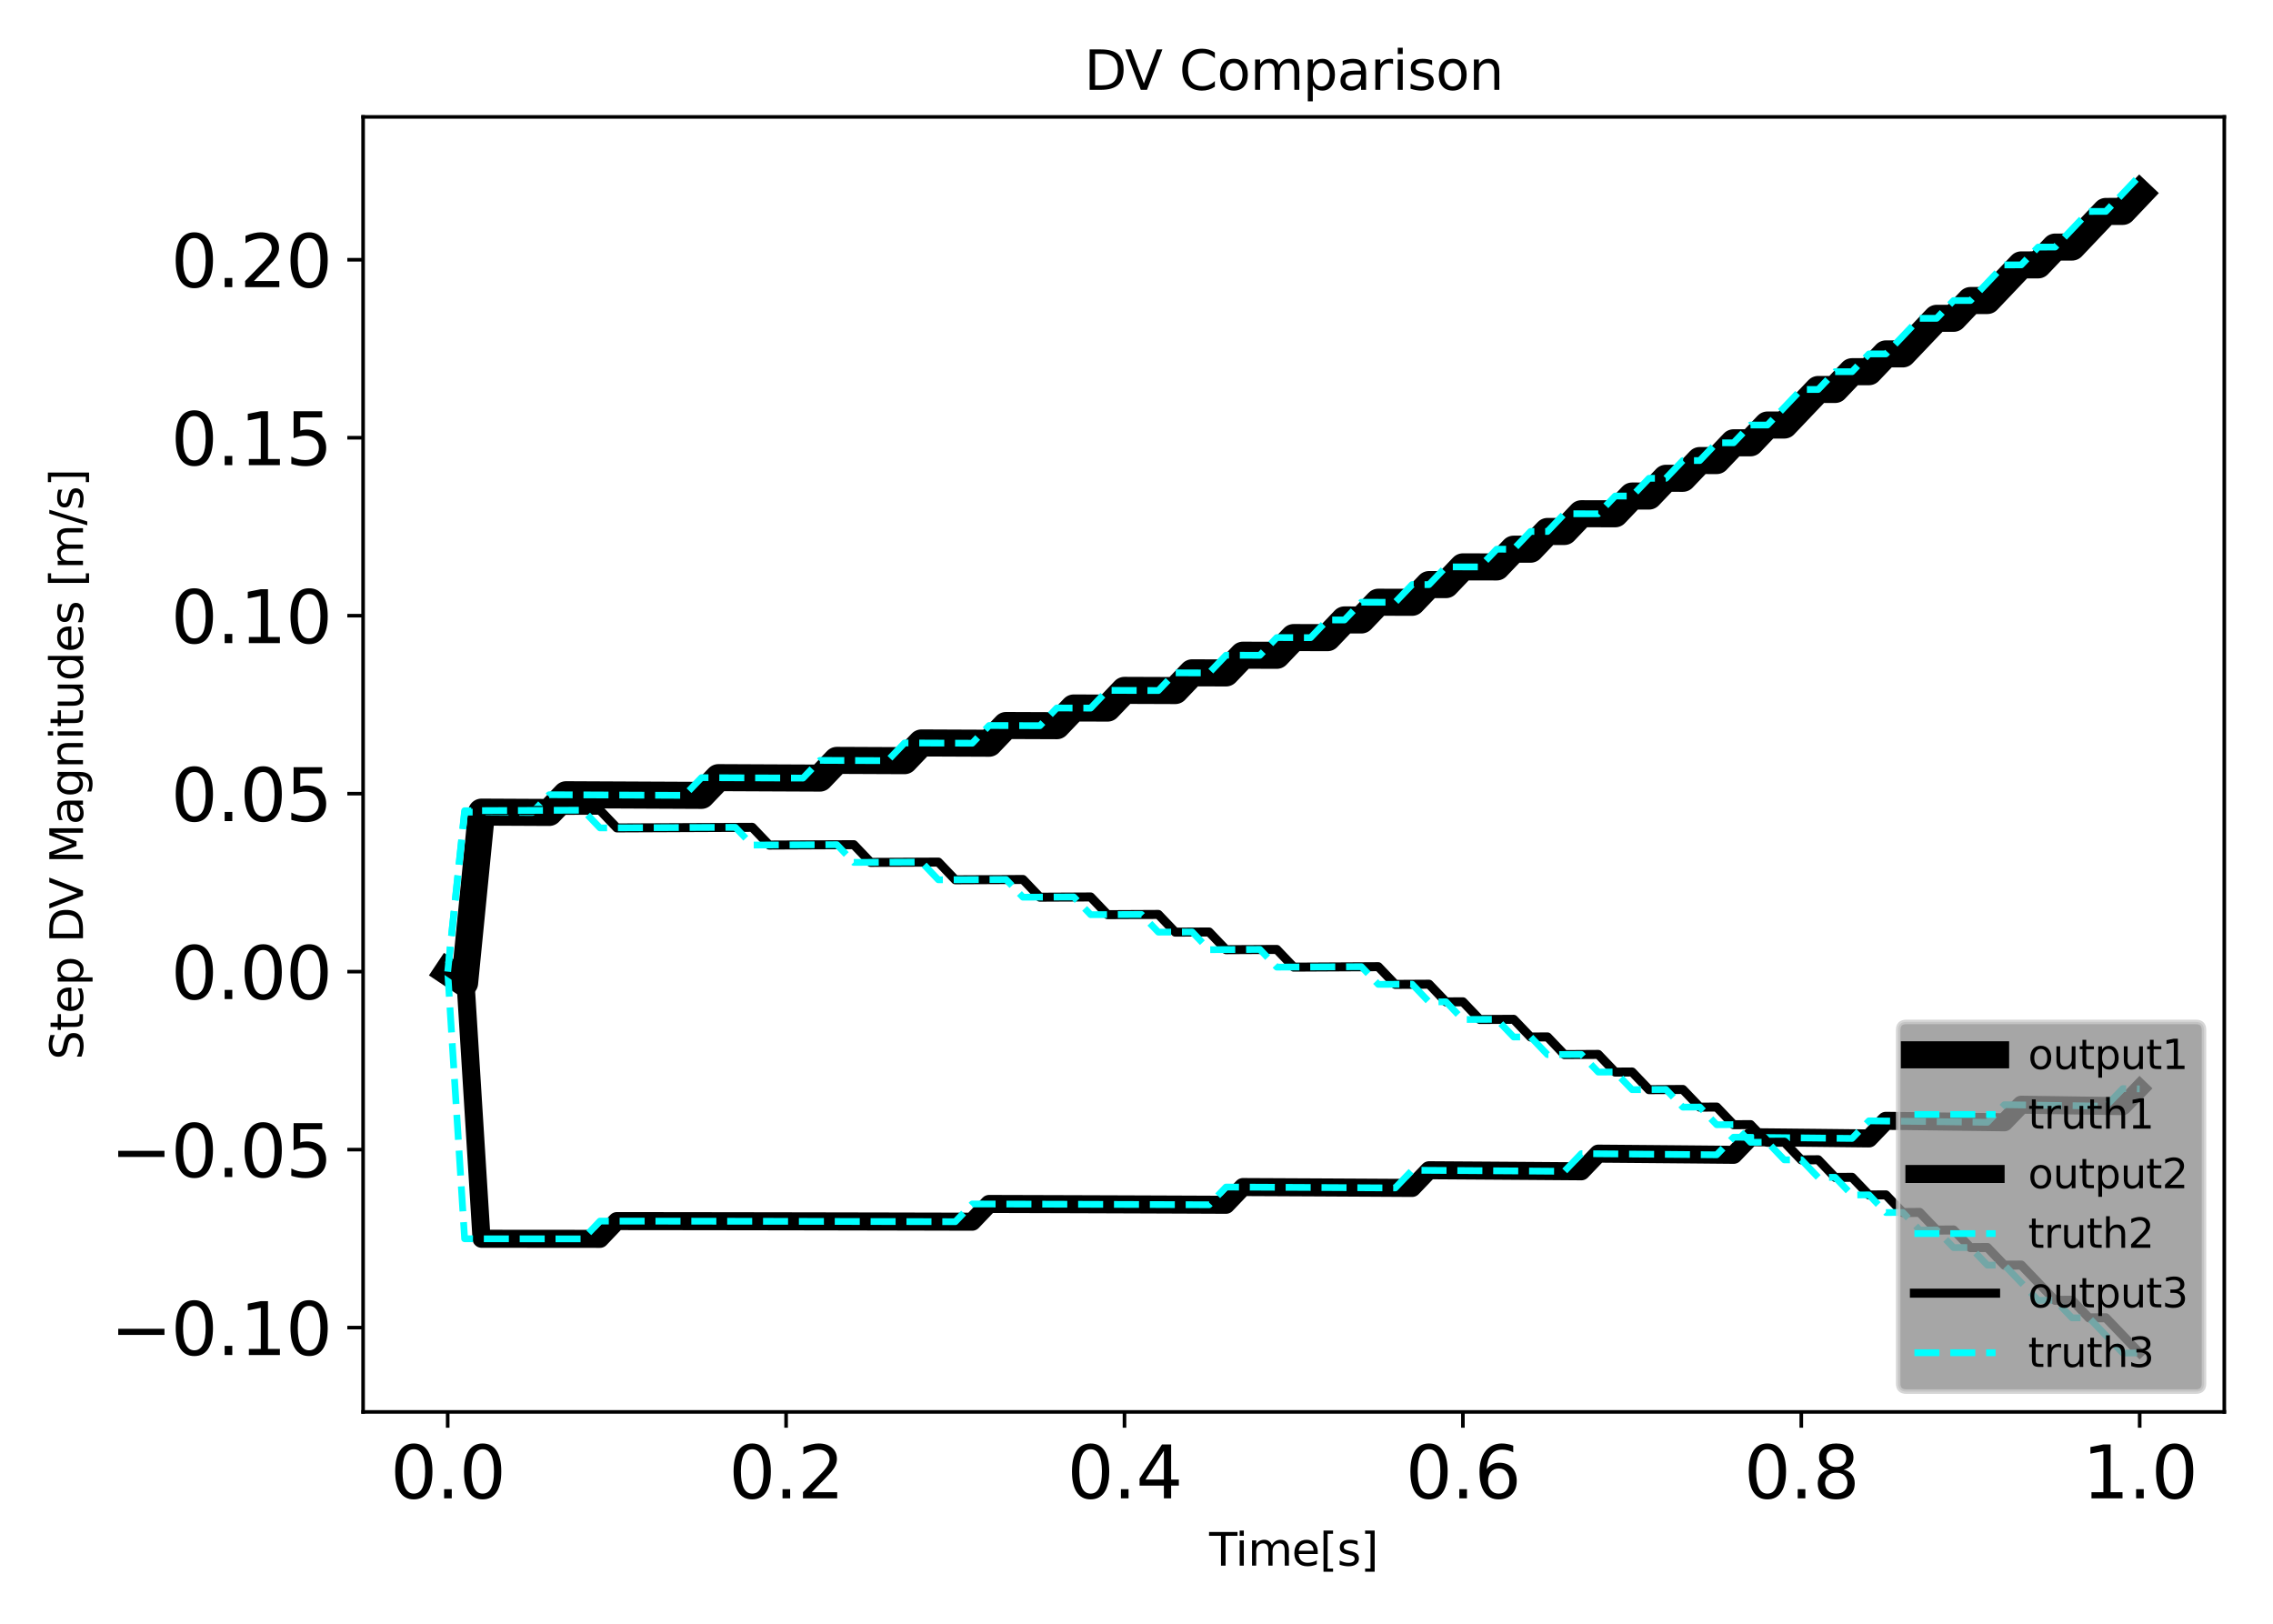 <?xml version="1.0" encoding="utf-8" standalone="no"?>
<!DOCTYPE svg PUBLIC "-//W3C//DTD SVG 1.1//EN"
  "http://www.w3.org/Graphics/SVG/1.1/DTD/svg11.dtd">
<svg xmlns:xlink="http://www.w3.org/1999/xlink" width="504pt" height="360pt" viewBox="0 0 504 360" xmlns="http://www.w3.org/2000/svg" version="1.1">
 <defs>
  <style type="text/css">*{stroke-linejoin: round; stroke-linecap: butt}</style>
 </defs>
 <g id="figure_1">
  <g id="patch_1">
   <path d="M 0 360 
L 504 360 
L 504 0 
L 0 0 
L 0 360 
z
" style="fill: none"/>
  </g>
  <g id="axes_1">
   <g id="patch_2">
    <path d="M 80.511 313.037 
L 493.2 313.037 
L 493.2 25.918 
L 80.511 25.918 
L 80.511 313.037 
z
" style="fill: none"/>
   </g>
   <g id="matplotlib.axis_1">
    <g id="xtick_1">
     <g id="line2d_1">
      <defs>
       <path id="m0a6514354c" d="M 0 0 
L 0 3.5 
" style="stroke: #000000; stroke-width: 0.8"/>
      </defs>
      <g>
       <use xlink:href="#m0a6514354c" x="99.269" y="313.037" style="stroke: #000000; stroke-width: 0.8"/>
      </g>
     </g>
     <g id="text_1">
      <!-- 0.0 -->
      <g transform="translate(86.547 332.194) scale(0.16 -0.16)">
       <defs>
        <path id="DejaVuSans-30" d="M 2034 4250 
Q 1547 4250 1301 3770 
Q 1056 3291 1056 2328 
Q 1056 1369 1301 889 
Q 1547 409 2034 409 
Q 2525 409 2770 889 
Q 3016 1369 3016 2328 
Q 3016 3291 2770 3770 
Q 2525 4250 2034 4250 
z
M 2034 4750 
Q 2819 4750 3233 4129 
Q 3647 3509 3647 2328 
Q 3647 1150 3233 529 
Q 2819 -91 2034 -91 
Q 1250 -91 836 529 
Q 422 1150 422 2328 
Q 422 3509 836 4129 
Q 1250 4750 2034 4750 
z
" transform="scale(0.016)"/>
        <path id="DejaVuSans-2e" d="M 684 794 
L 1344 794 
L 1344 0 
L 684 0 
L 684 794 
z
" transform="scale(0.016)"/>
       </defs>
       <use xlink:href="#DejaVuSans-30"/>
       <use xlink:href="#DejaVuSans-2e" x="63.623"/>
       <use xlink:href="#DejaVuSans-30" x="95.41"/>
      </g>
     </g>
    </g>
    <g id="xtick_2">
     <g id="line2d_2">
      <g>
       <use xlink:href="#m0a6514354c" x="174.304" y="313.037" style="stroke: #000000; stroke-width: 0.8"/>
      </g>
     </g>
     <g id="text_2">
      <!-- 0.2 -->
      <g transform="translate(161.581 332.194) scale(0.16 -0.16)">
       <defs>
        <path id="DejaVuSans-32" d="M 1228 531 
L 3431 531 
L 3431 0 
L 469 0 
L 469 531 
Q 828 903 1448 1529 
Q 2069 2156 2228 2338 
Q 2531 2678 2651 2914 
Q 2772 3150 2772 3378 
Q 2772 3750 2511 3984 
Q 2250 4219 1831 4219 
Q 1534 4219 1204 4116 
Q 875 4013 500 3803 
L 500 4441 
Q 881 4594 1212 4672 
Q 1544 4750 1819 4750 
Q 2544 4750 2975 4387 
Q 3406 4025 3406 3419 
Q 3406 3131 3298 2873 
Q 3191 2616 2906 2266 
Q 2828 2175 2409 1742 
Q 1991 1309 1228 531 
z
" transform="scale(0.016)"/>
       </defs>
       <use xlink:href="#DejaVuSans-30"/>
       <use xlink:href="#DejaVuSans-2e" x="63.623"/>
       <use xlink:href="#DejaVuSans-32" x="95.41"/>
      </g>
     </g>
    </g>
    <g id="xtick_3">
     <g id="line2d_3">
      <g>
       <use xlink:href="#m0a6514354c" x="249.338" y="313.037" style="stroke: #000000; stroke-width: 0.8"/>
      </g>
     </g>
     <g id="text_3">
      <!-- 0.4 -->
      <g transform="translate(236.616 332.194) scale(0.16 -0.16)">
       <defs>
        <path id="DejaVuSans-34" d="M 2419 4116 
L 825 1625 
L 2419 1625 
L 2419 4116 
z
M 2253 4666 
L 3047 4666 
L 3047 1625 
L 3713 1625 
L 3713 1100 
L 3047 1100 
L 3047 0 
L 2419 0 
L 2419 1100 
L 313 1100 
L 313 1709 
L 2253 4666 
z
" transform="scale(0.016)"/>
       </defs>
       <use xlink:href="#DejaVuSans-30"/>
       <use xlink:href="#DejaVuSans-2e" x="63.623"/>
       <use xlink:href="#DejaVuSans-34" x="95.41"/>
      </g>
     </g>
    </g>
    <g id="xtick_4">
     <g id="line2d_4">
      <g>
       <use xlink:href="#m0a6514354c" x="324.373" y="313.037" style="stroke: #000000; stroke-width: 0.8"/>
      </g>
     </g>
     <g id="text_4">
      <!-- 0.6 -->
      <g transform="translate(311.65 332.194) scale(0.16 -0.16)">
       <defs>
        <path id="DejaVuSans-36" d="M 2113 2584 
Q 1688 2584 1439 2293 
Q 1191 2003 1191 1497 
Q 1191 994 1439 701 
Q 1688 409 2113 409 
Q 2538 409 2786 701 
Q 3034 994 3034 1497 
Q 3034 2003 2786 2293 
Q 2538 2584 2113 2584 
z
M 3366 4563 
L 3366 3988 
Q 3128 4100 2886 4159 
Q 2644 4219 2406 4219 
Q 1781 4219 1451 3797 
Q 1122 3375 1075 2522 
Q 1259 2794 1537 2939 
Q 1816 3084 2150 3084 
Q 2853 3084 3261 2657 
Q 3669 2231 3669 1497 
Q 3669 778 3244 343 
Q 2819 -91 2113 -91 
Q 1303 -91 875 529 
Q 447 1150 447 2328 
Q 447 3434 972 4092 
Q 1497 4750 2381 4750 
Q 2619 4750 2861 4703 
Q 3103 4656 3366 4563 
z
" transform="scale(0.016)"/>
       </defs>
       <use xlink:href="#DejaVuSans-30"/>
       <use xlink:href="#DejaVuSans-2e" x="63.623"/>
       <use xlink:href="#DejaVuSans-36" x="95.41"/>
      </g>
     </g>
    </g>
    <g id="xtick_5">
     <g id="line2d_5">
      <g>
       <use xlink:href="#m0a6514354c" x="399.407" y="313.037" style="stroke: #000000; stroke-width: 0.8"/>
      </g>
     </g>
     <g id="text_5">
      <!-- 0.8 -->
      <g transform="translate(386.684 332.194) scale(0.16 -0.16)">
       <defs>
        <path id="DejaVuSans-38" d="M 2034 2216 
Q 1584 2216 1326 1975 
Q 1069 1734 1069 1313 
Q 1069 891 1326 650 
Q 1584 409 2034 409 
Q 2484 409 2743 651 
Q 3003 894 3003 1313 
Q 3003 1734 2745 1975 
Q 2488 2216 2034 2216 
z
M 1403 2484 
Q 997 2584 770 2862 
Q 544 3141 544 3541 
Q 544 4100 942 4425 
Q 1341 4750 2034 4750 
Q 2731 4750 3128 4425 
Q 3525 4100 3525 3541 
Q 3525 3141 3298 2862 
Q 3072 2584 2669 2484 
Q 3125 2378 3379 2068 
Q 3634 1759 3634 1313 
Q 3634 634 3220 271 
Q 2806 -91 2034 -91 
Q 1263 -91 848 271 
Q 434 634 434 1313 
Q 434 1759 690 2068 
Q 947 2378 1403 2484 
z
M 1172 3481 
Q 1172 3119 1398 2916 
Q 1625 2713 2034 2713 
Q 2441 2713 2670 2916 
Q 2900 3119 2900 3481 
Q 2900 3844 2670 4047 
Q 2441 4250 2034 4250 
Q 1625 4250 1398 4047 
Q 1172 3844 1172 3481 
z
" transform="scale(0.016)"/>
       </defs>
       <use xlink:href="#DejaVuSans-30"/>
       <use xlink:href="#DejaVuSans-2e" x="63.623"/>
       <use xlink:href="#DejaVuSans-38" x="95.41"/>
      </g>
     </g>
    </g>
    <g id="xtick_6">
     <g id="line2d_6">
      <g>
       <use xlink:href="#m0a6514354c" x="474.441" y="313.037" style="stroke: #000000; stroke-width: 0.8"/>
      </g>
     </g>
     <g id="text_6">
      <!-- 1.0 -->
      <g transform="translate(461.719 332.194) scale(0.16 -0.16)">
       <defs>
        <path id="DejaVuSans-31" d="M 794 531 
L 1825 531 
L 1825 4091 
L 703 3866 
L 703 4441 
L 1819 4666 
L 2450 4666 
L 2450 531 
L 3481 531 
L 3481 0 
L 794 0 
L 794 531 
z
" transform="scale(0.016)"/>
       </defs>
       <use xlink:href="#DejaVuSans-31"/>
       <use xlink:href="#DejaVuSans-2e" x="63.623"/>
       <use xlink:href="#DejaVuSans-30" x="95.41"/>
      </g>
     </g>
    </g>
    <g id="text_7">
     <!-- Time[s] -->
     <g transform="translate(268.115 347.12) scale(0.1 -0.1)">
      <defs>
       <path id="DejaVuSans-54" d="M -19 4666 
L 3928 4666 
L 3928 4134 
L 2272 4134 
L 2272 0 
L 1638 0 
L 1638 4134 
L -19 4134 
L -19 4666 
z
" transform="scale(0.016)"/>
       <path id="DejaVuSans-69" d="M 603 3500 
L 1178 3500 
L 1178 0 
L 603 0 
L 603 3500 
z
M 603 4863 
L 1178 4863 
L 1178 4134 
L 603 4134 
L 603 4863 
z
" transform="scale(0.016)"/>
       <path id="DejaVuSans-6d" d="M 3328 2828 
Q 3544 3216 3844 3400 
Q 4144 3584 4550 3584 
Q 5097 3584 5394 3201 
Q 5691 2819 5691 2113 
L 5691 0 
L 5113 0 
L 5113 2094 
Q 5113 2597 4934 2840 
Q 4756 3084 4391 3084 
Q 3944 3084 3684 2787 
Q 3425 2491 3425 1978 
L 3425 0 
L 2847 0 
L 2847 2094 
Q 2847 2600 2669 2842 
Q 2491 3084 2119 3084 
Q 1678 3084 1418 2786 
Q 1159 2488 1159 1978 
L 1159 0 
L 581 0 
L 581 3500 
L 1159 3500 
L 1159 2956 
Q 1356 3278 1631 3431 
Q 1906 3584 2284 3584 
Q 2666 3584 2933 3390 
Q 3200 3197 3328 2828 
z
" transform="scale(0.016)"/>
       <path id="DejaVuSans-65" d="M 3597 1894 
L 3597 1613 
L 953 1613 
Q 991 1019 1311 708 
Q 1631 397 2203 397 
Q 2534 397 2845 478 
Q 3156 559 3463 722 
L 3463 178 
Q 3153 47 2828 -22 
Q 2503 -91 2169 -91 
Q 1331 -91 842 396 
Q 353 884 353 1716 
Q 353 2575 817 3079 
Q 1281 3584 2069 3584 
Q 2775 3584 3186 3129 
Q 3597 2675 3597 1894 
z
M 3022 2063 
Q 3016 2534 2758 2815 
Q 2500 3097 2075 3097 
Q 1594 3097 1305 2825 
Q 1016 2553 972 2059 
L 3022 2063 
z
" transform="scale(0.016)"/>
       <path id="DejaVuSans-5b" d="M 550 4863 
L 1875 4863 
L 1875 4416 
L 1125 4416 
L 1125 -397 
L 1875 -397 
L 1875 -844 
L 550 -844 
L 550 4863 
z
" transform="scale(0.016)"/>
       <path id="DejaVuSans-73" d="M 2834 3397 
L 2834 2853 
Q 2591 2978 2328 3040 
Q 2066 3103 1784 3103 
Q 1356 3103 1142 2972 
Q 928 2841 928 2578 
Q 928 2378 1081 2264 
Q 1234 2150 1697 2047 
L 1894 2003 
Q 2506 1872 2764 1633 
Q 3022 1394 3022 966 
Q 3022 478 2636 193 
Q 2250 -91 1575 -91 
Q 1294 -91 989 -36 
Q 684 19 347 128 
L 347 722 
Q 666 556 975 473 
Q 1284 391 1588 391 
Q 1994 391 2212 530 
Q 2431 669 2431 922 
Q 2431 1156 2273 1281 
Q 2116 1406 1581 1522 
L 1381 1569 
Q 847 1681 609 1914 
Q 372 2147 372 2553 
Q 372 3047 722 3315 
Q 1072 3584 1716 3584 
Q 2034 3584 2315 3537 
Q 2597 3491 2834 3397 
z
" transform="scale(0.016)"/>
       <path id="DejaVuSans-5d" d="M 1947 4863 
L 1947 -844 
L 622 -844 
L 622 -397 
L 1369 -397 
L 1369 4416 
L 622 4416 
L 622 4863 
L 1947 4863 
z
" transform="scale(0.016)"/>
      </defs>
      <use xlink:href="#DejaVuSans-54"/>
      <use xlink:href="#DejaVuSans-69" x="57.959"/>
      <use xlink:href="#DejaVuSans-6d" x="85.742"/>
      <use xlink:href="#DejaVuSans-65" x="183.154"/>
      <use xlink:href="#DejaVuSans-5b" x="244.678"/>
      <use xlink:href="#DejaVuSans-73" x="283.691"/>
      <use xlink:href="#DejaVuSans-5d" x="335.791"/>
     </g>
    </g>
   </g>
   <g id="matplotlib.axis_2">
    <g id="ytick_1">
     <g id="line2d_7">
      <defs>
       <path id="ma2abb025fe" d="M 0 0 
L -3.5 0 
" style="stroke: #000000; stroke-width: 0.8"/>
      </defs>
      <g>
       <use xlink:href="#ma2abb025fe" x="80.511" y="294.343" style="stroke: #000000; stroke-width: 0.8"/>
      </g>
     </g>
     <g id="text_8">
      <!-- −0.10 -->
      <g transform="translate(24.478 300.422) scale(0.16 -0.16)">
       <defs>
        <path id="DejaVuSans-2212" d="M 678 2272 
L 4684 2272 
L 4684 1741 
L 678 1741 
L 678 2272 
z
" transform="scale(0.016)"/>
       </defs>
       <use xlink:href="#DejaVuSans-2212"/>
       <use xlink:href="#DejaVuSans-30" x="83.789"/>
       <use xlink:href="#DejaVuSans-2e" x="147.412"/>
       <use xlink:href="#DejaVuSans-31" x="179.199"/>
       <use xlink:href="#DejaVuSans-30" x="242.822"/>
      </g>
     </g>
    </g>
    <g id="ytick_2">
     <g id="line2d_8">
      <g>
       <use xlink:href="#ma2abb025fe" x="80.511" y="254.884" style="stroke: #000000; stroke-width: 0.8"/>
      </g>
     </g>
     <g id="text_9">
      <!-- −0.05 -->
      <g transform="translate(24.478 260.962) scale(0.16 -0.16)">
       <defs>
        <path id="DejaVuSans-35" d="M 691 4666 
L 3169 4666 
L 3169 4134 
L 1269 4134 
L 1269 2991 
Q 1406 3038 1543 3061 
Q 1681 3084 1819 3084 
Q 2600 3084 3056 2656 
Q 3513 2228 3513 1497 
Q 3513 744 3044 326 
Q 2575 -91 1722 -91 
Q 1428 -91 1123 -41 
Q 819 9 494 109 
L 494 744 
Q 775 591 1075 516 
Q 1375 441 1709 441 
Q 2250 441 2565 725 
Q 2881 1009 2881 1497 
Q 2881 1984 2565 2268 
Q 2250 2553 1709 2553 
Q 1456 2553 1204 2497 
Q 953 2441 691 2322 
L 691 4666 
z
" transform="scale(0.016)"/>
       </defs>
       <use xlink:href="#DejaVuSans-2212"/>
       <use xlink:href="#DejaVuSans-30" x="83.789"/>
       <use xlink:href="#DejaVuSans-2e" x="147.412"/>
       <use xlink:href="#DejaVuSans-30" x="179.199"/>
       <use xlink:href="#DejaVuSans-35" x="242.822"/>
      </g>
     </g>
    </g>
    <g id="ytick_3">
     <g id="line2d_9">
      <g>
       <use xlink:href="#ma2abb025fe" x="80.511" y="215.425" style="stroke: #000000; stroke-width: 0.8"/>
      </g>
     </g>
     <g id="text_10">
      <!-- 0.00 -->
      <g transform="translate(37.886 221.503) scale(0.16 -0.16)">
       <use xlink:href="#DejaVuSans-30"/>
       <use xlink:href="#DejaVuSans-2e" x="63.623"/>
       <use xlink:href="#DejaVuSans-30" x="95.41"/>
       <use xlink:href="#DejaVuSans-30" x="159.033"/>
      </g>
     </g>
    </g>
    <g id="ytick_4">
     <g id="line2d_10">
      <g>
       <use xlink:href="#ma2abb025fe" x="80.511" y="175.965" style="stroke: #000000; stroke-width: 0.8"/>
      </g>
     </g>
     <g id="text_11">
      <!-- 0.05 -->
      <g transform="translate(37.886 182.044) scale(0.16 -0.16)">
       <use xlink:href="#DejaVuSans-30"/>
       <use xlink:href="#DejaVuSans-2e" x="63.623"/>
       <use xlink:href="#DejaVuSans-30" x="95.41"/>
       <use xlink:href="#DejaVuSans-35" x="159.033"/>
      </g>
     </g>
    </g>
    <g id="ytick_5">
     <g id="line2d_11">
      <g>
       <use xlink:href="#ma2abb025fe" x="80.511" y="136.506" style="stroke: #000000; stroke-width: 0.8"/>
      </g>
     </g>
     <g id="text_12">
      <!-- 0.10 -->
      <g transform="translate(37.886 142.585) scale(0.16 -0.16)">
       <use xlink:href="#DejaVuSans-30"/>
       <use xlink:href="#DejaVuSans-2e" x="63.623"/>
       <use xlink:href="#DejaVuSans-31" x="95.41"/>
       <use xlink:href="#DejaVuSans-30" x="159.033"/>
      </g>
     </g>
    </g>
    <g id="ytick_6">
     <g id="line2d_12">
      <g>
       <use xlink:href="#ma2abb025fe" x="80.511" y="97.047" style="stroke: #000000; stroke-width: 0.8"/>
      </g>
     </g>
     <g id="text_13">
      <!-- 0.15 -->
      <g transform="translate(37.886 103.126) scale(0.16 -0.16)">
       <use xlink:href="#DejaVuSans-30"/>
       <use xlink:href="#DejaVuSans-2e" x="63.623"/>
       <use xlink:href="#DejaVuSans-31" x="95.41"/>
       <use xlink:href="#DejaVuSans-35" x="159.033"/>
      </g>
     </g>
    </g>
    <g id="ytick_7">
     <g id="line2d_13">
      <g>
       <use xlink:href="#ma2abb025fe" x="80.511" y="57.588" style="stroke: #000000; stroke-width: 0.8"/>
      </g>
     </g>
     <g id="text_14">
      <!-- 0.20 -->
      <g transform="translate(37.886 63.667) scale(0.16 -0.16)">
       <use xlink:href="#DejaVuSans-30"/>
       <use xlink:href="#DejaVuSans-2e" x="63.623"/>
       <use xlink:href="#DejaVuSans-32" x="95.41"/>
       <use xlink:href="#DejaVuSans-30" x="159.033"/>
      </g>
     </g>
    </g>
    <g id="text_15">
     <!-- Step DV Magnitudes [m/s] -->
     <g transform="translate(18.398 234.968) rotate(-90) scale(0.1 -0.1)">
      <defs>
       <path id="DejaVuSans-53" d="M 3425 4513 
L 3425 3897 
Q 3066 4069 2747 4153 
Q 2428 4238 2131 4238 
Q 1616 4238 1336 4038 
Q 1056 3838 1056 3469 
Q 1056 3159 1242 3001 
Q 1428 2844 1947 2747 
L 2328 2669 
Q 3034 2534 3370 2195 
Q 3706 1856 3706 1288 
Q 3706 609 3251 259 
Q 2797 -91 1919 -91 
Q 1588 -91 1214 -16 
Q 841 59 441 206 
L 441 856 
Q 825 641 1194 531 
Q 1563 422 1919 422 
Q 2459 422 2753 634 
Q 3047 847 3047 1241 
Q 3047 1584 2836 1778 
Q 2625 1972 2144 2069 
L 1759 2144 
Q 1053 2284 737 2584 
Q 422 2884 422 3419 
Q 422 4038 858 4394 
Q 1294 4750 2059 4750 
Q 2388 4750 2728 4690 
Q 3069 4631 3425 4513 
z
" transform="scale(0.016)"/>
       <path id="DejaVuSans-74" d="M 1172 4494 
L 1172 3500 
L 2356 3500 
L 2356 3053 
L 1172 3053 
L 1172 1153 
Q 1172 725 1289 603 
Q 1406 481 1766 481 
L 2356 481 
L 2356 0 
L 1766 0 
Q 1100 0 847 248 
Q 594 497 594 1153 
L 594 3053 
L 172 3053 
L 172 3500 
L 594 3500 
L 594 4494 
L 1172 4494 
z
" transform="scale(0.016)"/>
       <path id="DejaVuSans-70" d="M 1159 525 
L 1159 -1331 
L 581 -1331 
L 581 3500 
L 1159 3500 
L 1159 2969 
Q 1341 3281 1617 3432 
Q 1894 3584 2278 3584 
Q 2916 3584 3314 3078 
Q 3713 2572 3713 1747 
Q 3713 922 3314 415 
Q 2916 -91 2278 -91 
Q 1894 -91 1617 61 
Q 1341 213 1159 525 
z
M 3116 1747 
Q 3116 2381 2855 2742 
Q 2594 3103 2138 3103 
Q 1681 3103 1420 2742 
Q 1159 2381 1159 1747 
Q 1159 1113 1420 752 
Q 1681 391 2138 391 
Q 2594 391 2855 752 
Q 3116 1113 3116 1747 
z
" transform="scale(0.016)"/>
       <path id="DejaVuSans-20" transform="scale(0.016)"/>
       <path id="DejaVuSans-44" d="M 1259 4147 
L 1259 519 
L 2022 519 
Q 2988 519 3436 956 
Q 3884 1394 3884 2338 
Q 3884 3275 3436 3711 
Q 2988 4147 2022 4147 
L 1259 4147 
z
M 628 4666 
L 1925 4666 
Q 3281 4666 3915 4102 
Q 4550 3538 4550 2338 
Q 4550 1131 3912 565 
Q 3275 0 1925 0 
L 628 0 
L 628 4666 
z
" transform="scale(0.016)"/>
       <path id="DejaVuSans-56" d="M 1831 0 
L 50 4666 
L 709 4666 
L 2188 738 
L 3669 4666 
L 4325 4666 
L 2547 0 
L 1831 0 
z
" transform="scale(0.016)"/>
       <path id="DejaVuSans-4d" d="M 628 4666 
L 1569 4666 
L 2759 1491 
L 3956 4666 
L 4897 4666 
L 4897 0 
L 4281 0 
L 4281 4097 
L 3078 897 
L 2444 897 
L 1241 4097 
L 1241 0 
L 628 0 
L 628 4666 
z
" transform="scale(0.016)"/>
       <path id="DejaVuSans-61" d="M 2194 1759 
Q 1497 1759 1228 1600 
Q 959 1441 959 1056 
Q 959 750 1161 570 
Q 1363 391 1709 391 
Q 2188 391 2477 730 
Q 2766 1069 2766 1631 
L 2766 1759 
L 2194 1759 
z
M 3341 1997 
L 3341 0 
L 2766 0 
L 2766 531 
Q 2569 213 2275 61 
Q 1981 -91 1556 -91 
Q 1019 -91 701 211 
Q 384 513 384 1019 
Q 384 1609 779 1909 
Q 1175 2209 1959 2209 
L 2766 2209 
L 2766 2266 
Q 2766 2663 2505 2880 
Q 2244 3097 1772 3097 
Q 1472 3097 1187 3025 
Q 903 2953 641 2809 
L 641 3341 
Q 956 3463 1253 3523 
Q 1550 3584 1831 3584 
Q 2591 3584 2966 3190 
Q 3341 2797 3341 1997 
z
" transform="scale(0.016)"/>
       <path id="DejaVuSans-67" d="M 2906 1791 
Q 2906 2416 2648 2759 
Q 2391 3103 1925 3103 
Q 1463 3103 1205 2759 
Q 947 2416 947 1791 
Q 947 1169 1205 825 
Q 1463 481 1925 481 
Q 2391 481 2648 825 
Q 2906 1169 2906 1791 
z
M 3481 434 
Q 3481 -459 3084 -895 
Q 2688 -1331 1869 -1331 
Q 1566 -1331 1297 -1286 
Q 1028 -1241 775 -1147 
L 775 -588 
Q 1028 -725 1275 -790 
Q 1522 -856 1778 -856 
Q 2344 -856 2625 -561 
Q 2906 -266 2906 331 
L 2906 616 
Q 2728 306 2450 153 
Q 2172 0 1784 0 
Q 1141 0 747 490 
Q 353 981 353 1791 
Q 353 2603 747 3093 
Q 1141 3584 1784 3584 
Q 2172 3584 2450 3431 
Q 2728 3278 2906 2969 
L 2906 3500 
L 3481 3500 
L 3481 434 
z
" transform="scale(0.016)"/>
       <path id="DejaVuSans-6e" d="M 3513 2113 
L 3513 0 
L 2938 0 
L 2938 2094 
Q 2938 2591 2744 2837 
Q 2550 3084 2163 3084 
Q 1697 3084 1428 2787 
Q 1159 2491 1159 1978 
L 1159 0 
L 581 0 
L 581 3500 
L 1159 3500 
L 1159 2956 
Q 1366 3272 1645 3428 
Q 1925 3584 2291 3584 
Q 2894 3584 3203 3211 
Q 3513 2838 3513 2113 
z
" transform="scale(0.016)"/>
       <path id="DejaVuSans-75" d="M 544 1381 
L 544 3500 
L 1119 3500 
L 1119 1403 
Q 1119 906 1312 657 
Q 1506 409 1894 409 
Q 2359 409 2629 706 
Q 2900 1003 2900 1516 
L 2900 3500 
L 3475 3500 
L 3475 0 
L 2900 0 
L 2900 538 
Q 2691 219 2414 64 
Q 2138 -91 1772 -91 
Q 1169 -91 856 284 
Q 544 659 544 1381 
z
M 1991 3584 
L 1991 3584 
z
" transform="scale(0.016)"/>
       <path id="DejaVuSans-64" d="M 2906 2969 
L 2906 4863 
L 3481 4863 
L 3481 0 
L 2906 0 
L 2906 525 
Q 2725 213 2448 61 
Q 2172 -91 1784 -91 
Q 1150 -91 751 415 
Q 353 922 353 1747 
Q 353 2572 751 3078 
Q 1150 3584 1784 3584 
Q 2172 3584 2448 3432 
Q 2725 3281 2906 2969 
z
M 947 1747 
Q 947 1113 1208 752 
Q 1469 391 1925 391 
Q 2381 391 2643 752 
Q 2906 1113 2906 1747 
Q 2906 2381 2643 2742 
Q 2381 3103 1925 3103 
Q 1469 3103 1208 2742 
Q 947 2381 947 1747 
z
" transform="scale(0.016)"/>
       <path id="DejaVuSans-2f" d="M 1625 4666 
L 2156 4666 
L 531 -594 
L 0 -594 
L 1625 4666 
z
" transform="scale(0.016)"/>
      </defs>
      <use xlink:href="#DejaVuSans-53"/>
      <use xlink:href="#DejaVuSans-74" x="63.477"/>
      <use xlink:href="#DejaVuSans-65" x="102.686"/>
      <use xlink:href="#DejaVuSans-70" x="164.209"/>
      <use xlink:href="#DejaVuSans-20" x="227.686"/>
      <use xlink:href="#DejaVuSans-44" x="259.473"/>
      <use xlink:href="#DejaVuSans-56" x="334.725"/>
      <use xlink:href="#DejaVuSans-20" x="403.133"/>
      <use xlink:href="#DejaVuSans-4d" x="434.92"/>
      <use xlink:href="#DejaVuSans-61" x="521.199"/>
      <use xlink:href="#DejaVuSans-67" x="582.479"/>
      <use xlink:href="#DejaVuSans-6e" x="645.955"/>
      <use xlink:href="#DejaVuSans-69" x="709.334"/>
      <use xlink:href="#DejaVuSans-74" x="737.117"/>
      <use xlink:href="#DejaVuSans-75" x="776.326"/>
      <use xlink:href="#DejaVuSans-64" x="839.705"/>
      <use xlink:href="#DejaVuSans-65" x="903.182"/>
      <use xlink:href="#DejaVuSans-73" x="964.705"/>
      <use xlink:href="#DejaVuSans-20" x="1016.805"/>
      <use xlink:href="#DejaVuSans-5b" x="1048.592"/>
      <use xlink:href="#DejaVuSans-6d" x="1087.605"/>
      <use xlink:href="#DejaVuSans-2f" x="1185.018"/>
      <use xlink:href="#DejaVuSans-73" x="1218.709"/>
      <use xlink:href="#DejaVuSans-5d" x="1270.809"/>
     </g>
    </g>
   </g>
   <g id="line2d_14">
    <path d="M 99.269 215.425 
L 103.021 217.925 
L 106.773 180.055 
L 110.524 180.073 
L 114.276 180.091 
L 118.028 180.109 
L 121.78 180.127 
L 125.531 176.199 
L 129.283 176.217 
L 133.035 176.235 
L 136.786 176.252 
L 140.538 176.27 
L 144.29 176.288 
L 148.042 176.305 
L 151.793 176.323 
L 155.545 176.34 
L 159.297 172.411 
L 163.048 172.429 
L 166.8 172.446 
L 170.552 172.463 
L 174.304 172.48 
L 178.055 172.496 
L 181.807 172.513 
L 185.559 168.584 
L 189.311 168.6 
L 193.062 168.617 
L 196.814 168.633 
L 200.566 168.649 
L 204.317 164.719 
L 208.069 164.735 
L 211.821 164.751 
L 215.573 164.766 
L 219.324 164.782 
L 223.076 160.851 
L 226.828 160.866 
L 230.579 160.881 
L 234.331 160.896 
L 238.083 156.965 
L 241.835 156.979 
L 245.586 156.993 
L 249.338 153.062 
L 253.09 153.076 
L 256.842 153.089 
L 260.593 153.103 
L 264.345 149.17 
L 268.097 149.183 
L 271.848 149.196 
L 275.6 145.263 
L 279.352 145.276 
L 283.104 145.288 
L 286.855 141.354 
L 290.607 141.366 
L 294.359 141.377 
L 298.11 137.443 
L 301.862 137.454 
L 305.614 133.519 
L 309.366 133.53 
L 313.117 133.54 
L 316.869 129.604 
L 320.621 129.614 
L 324.373 125.678 
L 328.124 125.687 
L 331.876 125.696 
L 335.628 121.759 
L 339.379 121.767 
L 343.131 117.829 
L 346.883 117.837 
L 350.635 113.899 
L 354.386 113.906 
L 358.138 113.913 
L 361.89 109.974 
L 365.641 109.98 
L 369.393 106.04 
L 373.145 106.046 
L 376.897 102.105 
L 380.648 102.11 
L 384.4 98.169 
L 388.152 98.173 
L 391.904 94.231 
L 395.655 94.235 
L 399.407 90.292 
L 403.159 86.349 
L 406.91 86.351 
L 410.662 82.408 
L 414.414 82.409 
L 418.166 78.465 
L 421.917 78.466 
L 425.669 74.52 
L 429.421 70.574 
L 433.172 70.574 
L 436.924 66.627 
L 440.676 66.626 
L 444.428 62.679 
L 448.179 58.731 
L 451.931 58.728 
L 455.683 54.779 
L 459.435 54.776 
L 463.186 50.826 
L 466.938 46.876 
L 470.69 46.872 
L 474.441 42.921 
" clip-path="url(#p449757f053)" style="fill: none; stroke: #000000; stroke-width: 6; stroke-linecap: square"/>
   </g>
   <g id="line2d_15">
    <path d="M 99.269 215.425 
L 103.021 180.055 
L 106.773 180.073 
L 110.524 180.091 
L 114.276 180.109 
L 118.028 180.127 
L 121.78 176.199 
L 125.531 176.217 
L 129.283 176.235 
L 133.035 176.252 
L 136.786 176.27 
L 140.538 176.288 
L 144.29 176.305 
L 148.042 176.323 
L 151.793 176.34 
L 155.545 172.411 
L 159.297 172.429 
L 163.048 172.446 
L 166.8 172.463 
L 170.552 172.48 
L 174.304 172.496 
L 178.055 172.513 
L 181.807 168.584 
L 185.559 168.6 
L 189.311 168.617 
L 193.062 168.633 
L 196.814 168.649 
L 200.566 164.719 
L 204.317 164.735 
L 208.069 164.751 
L 211.821 164.766 
L 215.573 164.782 
L 219.324 160.851 
L 223.076 160.866 
L 226.828 160.881 
L 230.579 160.896 
L 234.331 156.965 
L 238.083 156.979 
L 241.835 156.993 
L 245.586 153.062 
L 249.338 153.076 
L 253.09 153.089 
L 256.842 153.103 
L 260.593 149.17 
L 264.345 149.183 
L 268.097 149.196 
L 271.848 145.263 
L 275.6 145.276 
L 279.352 145.288 
L 283.104 141.354 
L 286.855 141.366 
L 290.607 141.377 
L 294.359 137.443 
L 298.11 137.454 
L 301.862 133.519 
L 305.614 133.53 
L 309.366 133.54 
L 313.117 129.604 
L 316.869 129.614 
L 320.621 125.678 
L 324.373 125.687 
L 328.124 125.696 
L 331.876 121.759 
L 335.628 121.767 
L 339.379 117.829 
L 343.131 117.837 
L 346.883 113.899 
L 350.635 113.906 
L 354.386 113.913 
L 358.138 109.974 
L 361.89 109.98 
L 365.641 106.04 
L 369.393 106.046 
L 373.145 102.105 
L 376.897 102.11 
L 380.648 98.169 
L 384.4 98.173 
L 388.152 94.231 
L 391.904 94.235 
L 395.655 90.292 
L 399.407 86.349 
L 403.159 86.351 
L 406.91 82.408 
L 410.662 82.409 
L 414.414 78.465 
L 418.166 78.466 
L 421.917 74.52 
L 425.669 70.574 
L 429.421 70.574 
L 433.172 66.627 
L 436.924 66.626 
L 440.676 62.679 
L 444.428 58.731 
L 448.179 58.728 
L 451.931 54.779 
L 455.683 54.776 
L 459.435 50.826 
L 463.186 46.876 
L 466.938 46.872 
L 470.69 42.921 
L 474.441 38.969 
" clip-path="url(#p449757f053)" style="fill: none; stroke-dasharray: 5.55,2.4; stroke-dashoffset: 0; stroke: #00ffff; stroke-width: 1.5"/>
   </g>
   <g id="line2d_16">
    <path d="M 99.269 215.425 
L 103.021 214.513 
L 106.773 274.647 
L 110.524 274.65 
L 114.276 274.653 
L 118.028 274.656 
L 121.78 274.659 
L 125.531 274.663 
L 129.283 274.666 
L 133.035 274.67 
L 136.786 270.728 
L 140.538 270.732 
L 144.29 270.736 
L 148.042 270.741 
L 151.793 270.745 
L 155.545 270.75 
L 159.297 270.755 
L 163.048 270.761 
L 166.8 270.766 
L 170.552 270.772 
L 174.304 270.778 
L 178.055 270.784 
L 181.807 270.791 
L 185.559 270.798 
L 189.311 270.805 
L 193.062 270.813 
L 196.814 270.82 
L 200.566 270.829 
L 204.317 270.837 
L 208.069 270.846 
L 211.821 270.855 
L 215.573 270.865 
L 219.324 266.929 
L 223.076 266.939 
L 226.828 266.95 
L 230.579 266.961 
L 234.331 266.972 
L 238.083 266.984 
L 241.835 266.996 
L 245.586 267.009 
L 249.338 267.022 
L 253.09 267.036 
L 256.842 267.05 
L 260.593 267.065 
L 264.345 267.08 
L 268.097 267.096 
L 271.848 267.112 
L 275.6 263.182 
L 279.352 263.2 
L 283.104 263.217 
L 286.855 263.236 
L 290.607 263.254 
L 294.359 263.274 
L 298.11 263.294 
L 301.862 263.314 
L 305.614 263.335 
L 309.366 263.357 
L 313.117 263.379 
L 316.869 259.456 
L 320.621 259.479 
L 324.373 259.504 
L 328.124 259.528 
L 331.876 259.554 
L 335.628 259.58 
L 339.379 259.606 
L 343.131 259.634 
L 346.883 259.662 
L 350.635 259.691 
L 354.386 255.774 
L 358.138 255.804 
L 361.89 255.835 
L 365.641 255.867 
L 369.393 255.899 
L 373.145 255.932 
L 376.897 255.966 
L 380.648 256.001 
L 384.4 256.036 
L 388.152 252.127 
L 391.904 252.164 
L 395.655 252.201 
L 399.407 252.24 
L 403.159 252.279 
L 406.91 252.32 
L 410.662 252.361 
L 414.414 252.402 
L 418.166 248.499 
L 421.917 248.543 
L 425.669 248.587 
L 429.421 248.633 
L 433.172 248.679 
L 436.924 248.726 
L 440.676 248.774 
L 444.428 248.823 
L 448.179 244.927 
L 451.931 244.977 
L 455.683 245.029 
L 459.435 245.082 
L 463.186 245.135 
L 466.938 245.19 
L 470.69 245.245 
L 474.441 241.356 
" clip-path="url(#p449757f053)" style="fill: none; stroke: #000000; stroke-width: 4; stroke-linecap: square"/>
   </g>
   <g id="line2d_17">
    <path d="M 99.269 215.425 
L 103.021 274.647 
L 106.773 274.65 
L 110.524 274.653 
L 114.276 274.656 
L 118.028 274.659 
L 121.78 274.663 
L 125.531 274.666 
L 129.283 274.67 
L 133.035 270.728 
L 136.786 270.732 
L 140.538 270.736 
L 144.29 270.741 
L 148.042 270.745 
L 151.793 270.75 
L 155.545 270.755 
L 159.297 270.761 
L 163.048 270.766 
L 166.8 270.772 
L 170.552 270.778 
L 174.304 270.784 
L 178.055 270.791 
L 181.807 270.798 
L 185.559 270.805 
L 189.311 270.813 
L 193.062 270.82 
L 196.814 270.829 
L 200.566 270.837 
L 204.317 270.846 
L 208.069 270.855 
L 211.821 270.865 
L 215.573 266.929 
L 219.324 266.939 
L 223.076 266.95 
L 226.828 266.961 
L 230.579 266.972 
L 234.331 266.984 
L 238.083 266.996 
L 241.835 267.009 
L 245.586 267.022 
L 249.338 267.036 
L 253.09 267.05 
L 256.842 267.065 
L 260.593 267.08 
L 264.345 267.096 
L 268.097 267.112 
L 271.848 263.182 
L 275.6 263.2 
L 279.352 263.217 
L 283.104 263.236 
L 286.855 263.254 
L 290.607 263.274 
L 294.359 263.294 
L 298.11 263.314 
L 301.862 263.335 
L 305.614 263.357 
L 309.366 263.379 
L 313.117 259.456 
L 316.869 259.479 
L 320.621 259.504 
L 324.373 259.528 
L 328.124 259.554 
L 331.876 259.58 
L 335.628 259.606 
L 339.379 259.634 
L 343.131 259.662 
L 346.883 259.691 
L 350.635 255.774 
L 354.386 255.804 
L 358.138 255.835 
L 361.89 255.867 
L 365.641 255.899 
L 369.393 255.932 
L 373.145 255.966 
L 376.897 256.001 
L 380.648 256.036 
L 384.4 252.127 
L 388.152 252.164 
L 391.904 252.201 
L 395.655 252.24 
L 399.407 252.279 
L 403.159 252.32 
L 406.91 252.361 
L 410.662 252.402 
L 414.414 248.499 
L 418.166 248.543 
L 421.917 248.587 
L 425.669 248.633 
L 429.421 248.679 
L 433.172 248.726 
L 436.924 248.774 
L 440.676 248.823 
L 444.428 244.927 
L 448.179 244.977 
L 451.931 245.029 
L 455.683 245.082 
L 459.435 245.135 
L 463.186 245.19 
L 466.938 245.245 
L 470.69 241.356 
L 474.441 241.414 
" clip-path="url(#p449757f053)" style="fill: none; stroke-dasharray: 5.55,2.4; stroke-dashoffset: 0; stroke: #00ffff; stroke-width: 1.5"/>
   </g>
   <g id="line2d_18">
    <path d="M 99.269 215.425 
L 103.021 217.942 
L 106.773 179.743 
L 110.524 179.727 
L 114.276 179.71 
L 118.028 179.694 
L 121.78 179.678 
L 125.531 179.662 
L 129.283 179.645 
L 133.035 179.629 
L 136.786 183.559 
L 140.538 183.543 
L 144.29 183.526 
L 148.042 183.51 
L 151.793 183.493 
L 155.545 183.477 
L 159.297 183.46 
L 163.048 183.444 
L 166.8 183.427 
L 170.552 187.357 
L 174.304 187.34 
L 178.055 187.323 
L 181.807 187.306 
L 185.559 187.29 
L 189.311 187.273 
L 193.062 191.202 
L 196.814 191.185 
L 200.566 191.168 
L 204.317 191.15 
L 208.069 191.133 
L 211.821 195.062 
L 215.573 195.044 
L 219.324 195.027 
L 223.076 195.009 
L 226.828 194.992 
L 230.579 198.92 
L 234.331 198.902 
L 238.083 198.884 
L 241.835 198.866 
L 245.586 202.793 
L 249.338 202.775 
L 253.09 202.757 
L 256.842 202.738 
L 260.593 206.665 
L 264.345 206.647 
L 268.097 206.628 
L 271.848 210.555 
L 275.6 210.535 
L 279.352 210.516 
L 283.104 210.497 
L 286.855 214.423 
L 290.607 214.403 
L 294.359 214.383 
L 298.11 214.363 
L 301.862 214.343 
L 305.614 214.323 
L 309.366 218.248 
L 313.117 218.227 
L 316.869 218.207 
L 320.621 222.131 
L 324.373 222.11 
L 328.124 226.035 
L 331.876 226.013 
L 335.628 225.991 
L 339.379 229.915 
L 343.131 229.893 
L 346.883 233.816 
L 350.635 233.794 
L 354.386 233.771 
L 358.138 237.694 
L 361.89 237.671 
L 365.641 241.593 
L 369.393 241.569 
L 373.145 241.545 
L 376.897 245.467 
L 380.648 245.443 
L 384.4 249.364 
L 388.152 249.339 
L 391.904 253.26 
L 395.655 253.234 
L 399.407 257.155 
L 403.159 257.129 
L 406.91 261.048 
L 410.662 261.022 
L 414.414 264.941 
L 418.166 264.914 
L 421.917 268.833 
L 425.669 268.805 
L 429.421 272.723 
L 433.172 272.695 
L 436.924 276.612 
L 440.676 276.584 
L 444.428 280.501 
L 448.179 280.471 
L 451.931 284.387 
L 455.683 288.303 
L 459.435 288.273 
L 463.186 292.188 
L 466.938 292.157 
L 470.69 296.072 
L 474.441 299.986 
" clip-path="url(#p449757f053)" style="fill: none; stroke: #000000; stroke-width: 2; stroke-linecap: square"/>
   </g>
   <g id="line2d_19">
    <path d="M 99.269 215.425 
L 103.021 179.743 
L 106.773 179.727 
L 110.524 179.71 
L 114.276 179.694 
L 118.028 179.678 
L 121.78 179.662 
L 125.531 179.645 
L 129.283 179.629 
L 133.035 183.559 
L 136.786 183.543 
L 140.538 183.526 
L 144.29 183.51 
L 148.042 183.493 
L 151.793 183.477 
L 155.545 183.46 
L 159.297 183.444 
L 163.048 183.427 
L 166.8 187.357 
L 170.552 187.34 
L 174.304 187.323 
L 178.055 187.306 
L 181.807 187.29 
L 185.559 187.273 
L 189.311 191.202 
L 193.062 191.185 
L 196.814 191.168 
L 200.566 191.15 
L 204.317 191.133 
L 208.069 195.062 
L 211.821 195.044 
L 215.573 195.027 
L 219.324 195.009 
L 223.076 194.992 
L 226.828 198.92 
L 230.579 198.902 
L 234.331 198.884 
L 238.083 198.866 
L 241.835 202.793 
L 245.586 202.775 
L 249.338 202.757 
L 253.09 202.738 
L 256.842 206.665 
L 260.593 206.647 
L 264.345 206.628 
L 268.097 210.555 
L 271.848 210.535 
L 275.6 210.516 
L 279.352 210.497 
L 283.104 214.423 
L 286.855 214.403 
L 290.607 214.383 
L 294.359 214.363 
L 298.11 214.343 
L 301.862 214.323 
L 305.614 218.248 
L 309.366 218.227 
L 313.117 218.207 
L 316.869 222.131 
L 320.621 222.11 
L 324.373 226.035 
L 328.124 226.013 
L 331.876 225.991 
L 335.628 229.915 
L 339.379 229.893 
L 343.131 233.816 
L 346.883 233.794 
L 350.635 233.771 
L 354.386 237.694 
L 358.138 237.671 
L 361.89 241.593 
L 365.641 241.569 
L 369.393 241.545 
L 373.145 245.467 
L 376.897 245.443 
L 380.648 249.364 
L 384.4 249.339 
L 388.152 253.26 
L 391.904 253.234 
L 395.655 257.155 
L 399.407 257.129 
L 403.159 261.048 
L 406.91 261.022 
L 410.662 264.941 
L 414.414 264.914 
L 418.166 268.833 
L 421.917 268.805 
L 425.669 272.723 
L 429.421 272.695 
L 433.172 276.612 
L 436.924 276.584 
L 440.676 280.501 
L 444.428 280.471 
L 448.179 284.387 
L 451.931 288.303 
L 455.683 288.273 
L 459.435 292.188 
L 463.186 292.157 
L 466.938 296.072 
L 470.69 299.986 
L 474.441 299.954 
" clip-path="url(#p449757f053)" style="fill: none; stroke-dasharray: 5.55,2.4; stroke-dashoffset: 0; stroke: #00ffff; stroke-width: 1.5"/>
   </g>
   <g id="patch_3">
    <path d="M 80.511 313.037 
L 80.511 25.918 
" style="fill: none; stroke: #000000; stroke-width: 0.8; stroke-linejoin: miter; stroke-linecap: square"/>
   </g>
   <g id="patch_4">
    <path d="M 493.2 313.037 
L 493.2 25.918 
" style="fill: none; stroke: #000000; stroke-width: 0.8; stroke-linejoin: miter; stroke-linecap: square"/>
   </g>
   <g id="patch_5">
    <path d="M 80.511 313.037 
L 493.2 313.037 
" style="fill: none; stroke: #000000; stroke-width: 0.8; stroke-linejoin: miter; stroke-linecap: square"/>
   </g>
   <g id="patch_6">
    <path d="M 80.511 25.918 
L 493.2 25.918 
" style="fill: none; stroke: #000000; stroke-width: 0.8; stroke-linejoin: miter; stroke-linecap: square"/>
   </g>
   <g id="text_16">
    <!-- DV Comparison -->
    <g transform="translate(240.405 19.918) scale(0.12 -0.12)">
     <defs>
      <path id="DejaVuSans-43" d="M 4122 4306 
L 4122 3641 
Q 3803 3938 3442 4084 
Q 3081 4231 2675 4231 
Q 1875 4231 1450 3742 
Q 1025 3253 1025 2328 
Q 1025 1406 1450 917 
Q 1875 428 2675 428 
Q 3081 428 3442 575 
Q 3803 722 4122 1019 
L 4122 359 
Q 3791 134 3420 21 
Q 3050 -91 2638 -91 
Q 1578 -91 968 557 
Q 359 1206 359 2328 
Q 359 3453 968 4101 
Q 1578 4750 2638 4750 
Q 3056 4750 3426 4639 
Q 3797 4528 4122 4306 
z
" transform="scale(0.016)"/>
      <path id="DejaVuSans-6f" d="M 1959 3097 
Q 1497 3097 1228 2736 
Q 959 2375 959 1747 
Q 959 1119 1226 758 
Q 1494 397 1959 397 
Q 2419 397 2687 759 
Q 2956 1122 2956 1747 
Q 2956 2369 2687 2733 
Q 2419 3097 1959 3097 
z
M 1959 3584 
Q 2709 3584 3137 3096 
Q 3566 2609 3566 1747 
Q 3566 888 3137 398 
Q 2709 -91 1959 -91 
Q 1206 -91 779 398 
Q 353 888 353 1747 
Q 353 2609 779 3096 
Q 1206 3584 1959 3584 
z
" transform="scale(0.016)"/>
      <path id="DejaVuSans-72" d="M 2631 2963 
Q 2534 3019 2420 3045 
Q 2306 3072 2169 3072 
Q 1681 3072 1420 2755 
Q 1159 2438 1159 1844 
L 1159 0 
L 581 0 
L 581 3500 
L 1159 3500 
L 1159 2956 
Q 1341 3275 1631 3429 
Q 1922 3584 2338 3584 
Q 2397 3584 2469 3576 
Q 2541 3569 2628 3553 
L 2631 2963 
z
" transform="scale(0.016)"/>
     </defs>
     <use xlink:href="#DejaVuSans-44"/>
     <use xlink:href="#DejaVuSans-56" x="75.252"/>
     <use xlink:href="#DejaVuSans-20" x="143.66"/>
     <use xlink:href="#DejaVuSans-43" x="175.447"/>
     <use xlink:href="#DejaVuSans-6f" x="245.271"/>
     <use xlink:href="#DejaVuSans-6d" x="306.453"/>
     <use xlink:href="#DejaVuSans-70" x="403.865"/>
     <use xlink:href="#DejaVuSans-61" x="467.342"/>
     <use xlink:href="#DejaVuSans-72" x="528.621"/>
     <use xlink:href="#DejaVuSans-69" x="569.734"/>
     <use xlink:href="#DejaVuSans-73" x="597.518"/>
     <use xlink:href="#DejaVuSans-6f" x="649.617"/>
     <use xlink:href="#DejaVuSans-6e" x="710.799"/>
    </g>
   </g>
   <g id="legend_1">
    <g id="patch_7">
     <path d="M 422.689 308.537 
L 486.9 308.537 
Q 488.7 308.537 488.7 306.737 
L 488.7 228.375 
Q 488.7 226.575 486.9 226.575 
L 422.689 226.575 
Q 420.889 226.575 420.889 228.375 
L 420.889 306.737 
Q 420.889 308.537 422.689 308.537 
z
" style="fill: #909090; opacity: 0.8; stroke: #cccccc; stroke-linejoin: miter"/>
    </g>
    <g id="line2d_20">
     <path d="M 424.489 233.864 
L 433.489 233.864 
L 442.489 233.864 
" style="fill: none; stroke: #000000; stroke-width: 6; stroke-linecap: square"/>
    </g>
    <g id="text_17">
     <!-- output1 -->
     <g transform="translate(449.689 237.014) scale(0.09 -0.09)">
      <use xlink:href="#DejaVuSans-6f"/>
      <use xlink:href="#DejaVuSans-75" x="61.182"/>
      <use xlink:href="#DejaVuSans-74" x="124.561"/>
      <use xlink:href="#DejaVuSans-70" x="163.77"/>
      <use xlink:href="#DejaVuSans-75" x="227.246"/>
      <use xlink:href="#DejaVuSans-74" x="290.625"/>
      <use xlink:href="#DejaVuSans-31" x="329.834"/>
     </g>
    </g>
    <g id="line2d_21">
     <path d="M 424.489 247.074 
L 433.489 247.074 
L 442.489 247.074 
" style="fill: none; stroke-dasharray: 5.55,2.4; stroke-dashoffset: 0; stroke: #00ffff; stroke-width: 1.5"/>
    </g>
    <g id="text_18">
     <!-- truth1 -->
     <g transform="translate(449.689 250.224) scale(0.09 -0.09)">
      <defs>
       <path id="DejaVuSans-68" d="M 3513 2113 
L 3513 0 
L 2938 0 
L 2938 2094 
Q 2938 2591 2744 2837 
Q 2550 3084 2163 3084 
Q 1697 3084 1428 2787 
Q 1159 2491 1159 1978 
L 1159 0 
L 581 0 
L 581 4863 
L 1159 4863 
L 1159 2956 
Q 1366 3272 1645 3428 
Q 1925 3584 2291 3584 
Q 2894 3584 3203 3211 
Q 3513 2838 3513 2113 
z
" transform="scale(0.016)"/>
      </defs>
      <use xlink:href="#DejaVuSans-74"/>
      <use xlink:href="#DejaVuSans-72" x="39.209"/>
      <use xlink:href="#DejaVuSans-75" x="80.322"/>
      <use xlink:href="#DejaVuSans-74" x="143.701"/>
      <use xlink:href="#DejaVuSans-68" x="182.91"/>
      <use xlink:href="#DejaVuSans-31" x="246.289"/>
     </g>
    </g>
    <g id="line2d_22">
     <path d="M 424.489 260.284 
L 433.489 260.284 
L 442.489 260.284 
" style="fill: none; stroke: #000000; stroke-width: 4; stroke-linecap: square"/>
    </g>
    <g id="text_19">
     <!-- output2 -->
     <g transform="translate(449.689 263.434) scale(0.09 -0.09)">
      <use xlink:href="#DejaVuSans-6f"/>
      <use xlink:href="#DejaVuSans-75" x="61.182"/>
      <use xlink:href="#DejaVuSans-74" x="124.561"/>
      <use xlink:href="#DejaVuSans-70" x="163.77"/>
      <use xlink:href="#DejaVuSans-75" x="227.246"/>
      <use xlink:href="#DejaVuSans-74" x="290.625"/>
      <use xlink:href="#DejaVuSans-32" x="329.834"/>
     </g>
    </g>
    <g id="line2d_23">
     <path d="M 424.489 273.495 
L 433.489 273.495 
L 442.489 273.495 
" style="fill: none; stroke-dasharray: 5.55,2.4; stroke-dashoffset: 0; stroke: #00ffff; stroke-width: 1.5"/>
    </g>
    <g id="text_20">
     <!-- truth2 -->
     <g transform="translate(449.689 276.645) scale(0.09 -0.09)">
      <use xlink:href="#DejaVuSans-74"/>
      <use xlink:href="#DejaVuSans-72" x="39.209"/>
      <use xlink:href="#DejaVuSans-75" x="80.322"/>
      <use xlink:href="#DejaVuSans-74" x="143.701"/>
      <use xlink:href="#DejaVuSans-68" x="182.91"/>
      <use xlink:href="#DejaVuSans-32" x="246.289"/>
     </g>
    </g>
    <g id="line2d_24">
     <path d="M 424.489 286.705 
L 433.489 286.705 
L 442.489 286.705 
" style="fill: none; stroke: #000000; stroke-width: 2; stroke-linecap: square"/>
    </g>
    <g id="text_21">
     <!-- output3 -->
     <g transform="translate(449.689 289.855) scale(0.09 -0.09)">
      <defs>
       <path id="DejaVuSans-33" d="M 2597 2516 
Q 3050 2419 3304 2112 
Q 3559 1806 3559 1356 
Q 3559 666 3084 287 
Q 2609 -91 1734 -91 
Q 1441 -91 1130 -33 
Q 819 25 488 141 
L 488 750 
Q 750 597 1062 519 
Q 1375 441 1716 441 
Q 2309 441 2620 675 
Q 2931 909 2931 1356 
Q 2931 1769 2642 2001 
Q 2353 2234 1838 2234 
L 1294 2234 
L 1294 2753 
L 1863 2753 
Q 2328 2753 2575 2939 
Q 2822 3125 2822 3475 
Q 2822 3834 2567 4026 
Q 2313 4219 1838 4219 
Q 1578 4219 1281 4162 
Q 984 4106 628 3988 
L 628 4550 
Q 988 4650 1302 4700 
Q 1616 4750 1894 4750 
Q 2613 4750 3031 4423 
Q 3450 4097 3450 3541 
Q 3450 3153 3228 2886 
Q 3006 2619 2597 2516 
z
" transform="scale(0.016)"/>
      </defs>
      <use xlink:href="#DejaVuSans-6f"/>
      <use xlink:href="#DejaVuSans-75" x="61.182"/>
      <use xlink:href="#DejaVuSans-74" x="124.561"/>
      <use xlink:href="#DejaVuSans-70" x="163.77"/>
      <use xlink:href="#DejaVuSans-75" x="227.246"/>
      <use xlink:href="#DejaVuSans-74" x="290.625"/>
      <use xlink:href="#DejaVuSans-33" x="329.834"/>
     </g>
    </g>
    <g id="line2d_25">
     <path d="M 424.489 299.915 
L 433.489 299.915 
L 442.489 299.915 
" style="fill: none; stroke-dasharray: 5.55,2.4; stroke-dashoffset: 0; stroke: #00ffff; stroke-width: 1.5"/>
    </g>
    <g id="text_22">
     <!-- truth3 -->
     <g transform="translate(449.689 303.065) scale(0.09 -0.09)">
      <use xlink:href="#DejaVuSans-74"/>
      <use xlink:href="#DejaVuSans-72" x="39.209"/>
      <use xlink:href="#DejaVuSans-75" x="80.322"/>
      <use xlink:href="#DejaVuSans-74" x="143.701"/>
      <use xlink:href="#DejaVuSans-68" x="182.91"/>
      <use xlink:href="#DejaVuSans-33" x="246.289"/>
     </g>
    </g>
   </g>
  </g>
 </g>
 <defs>
  <clipPath id="p449757f053">
   <rect x="80.511" y="25.918" width="412.689" height="287.119"/>
  </clipPath>
 </defs>
</svg>
